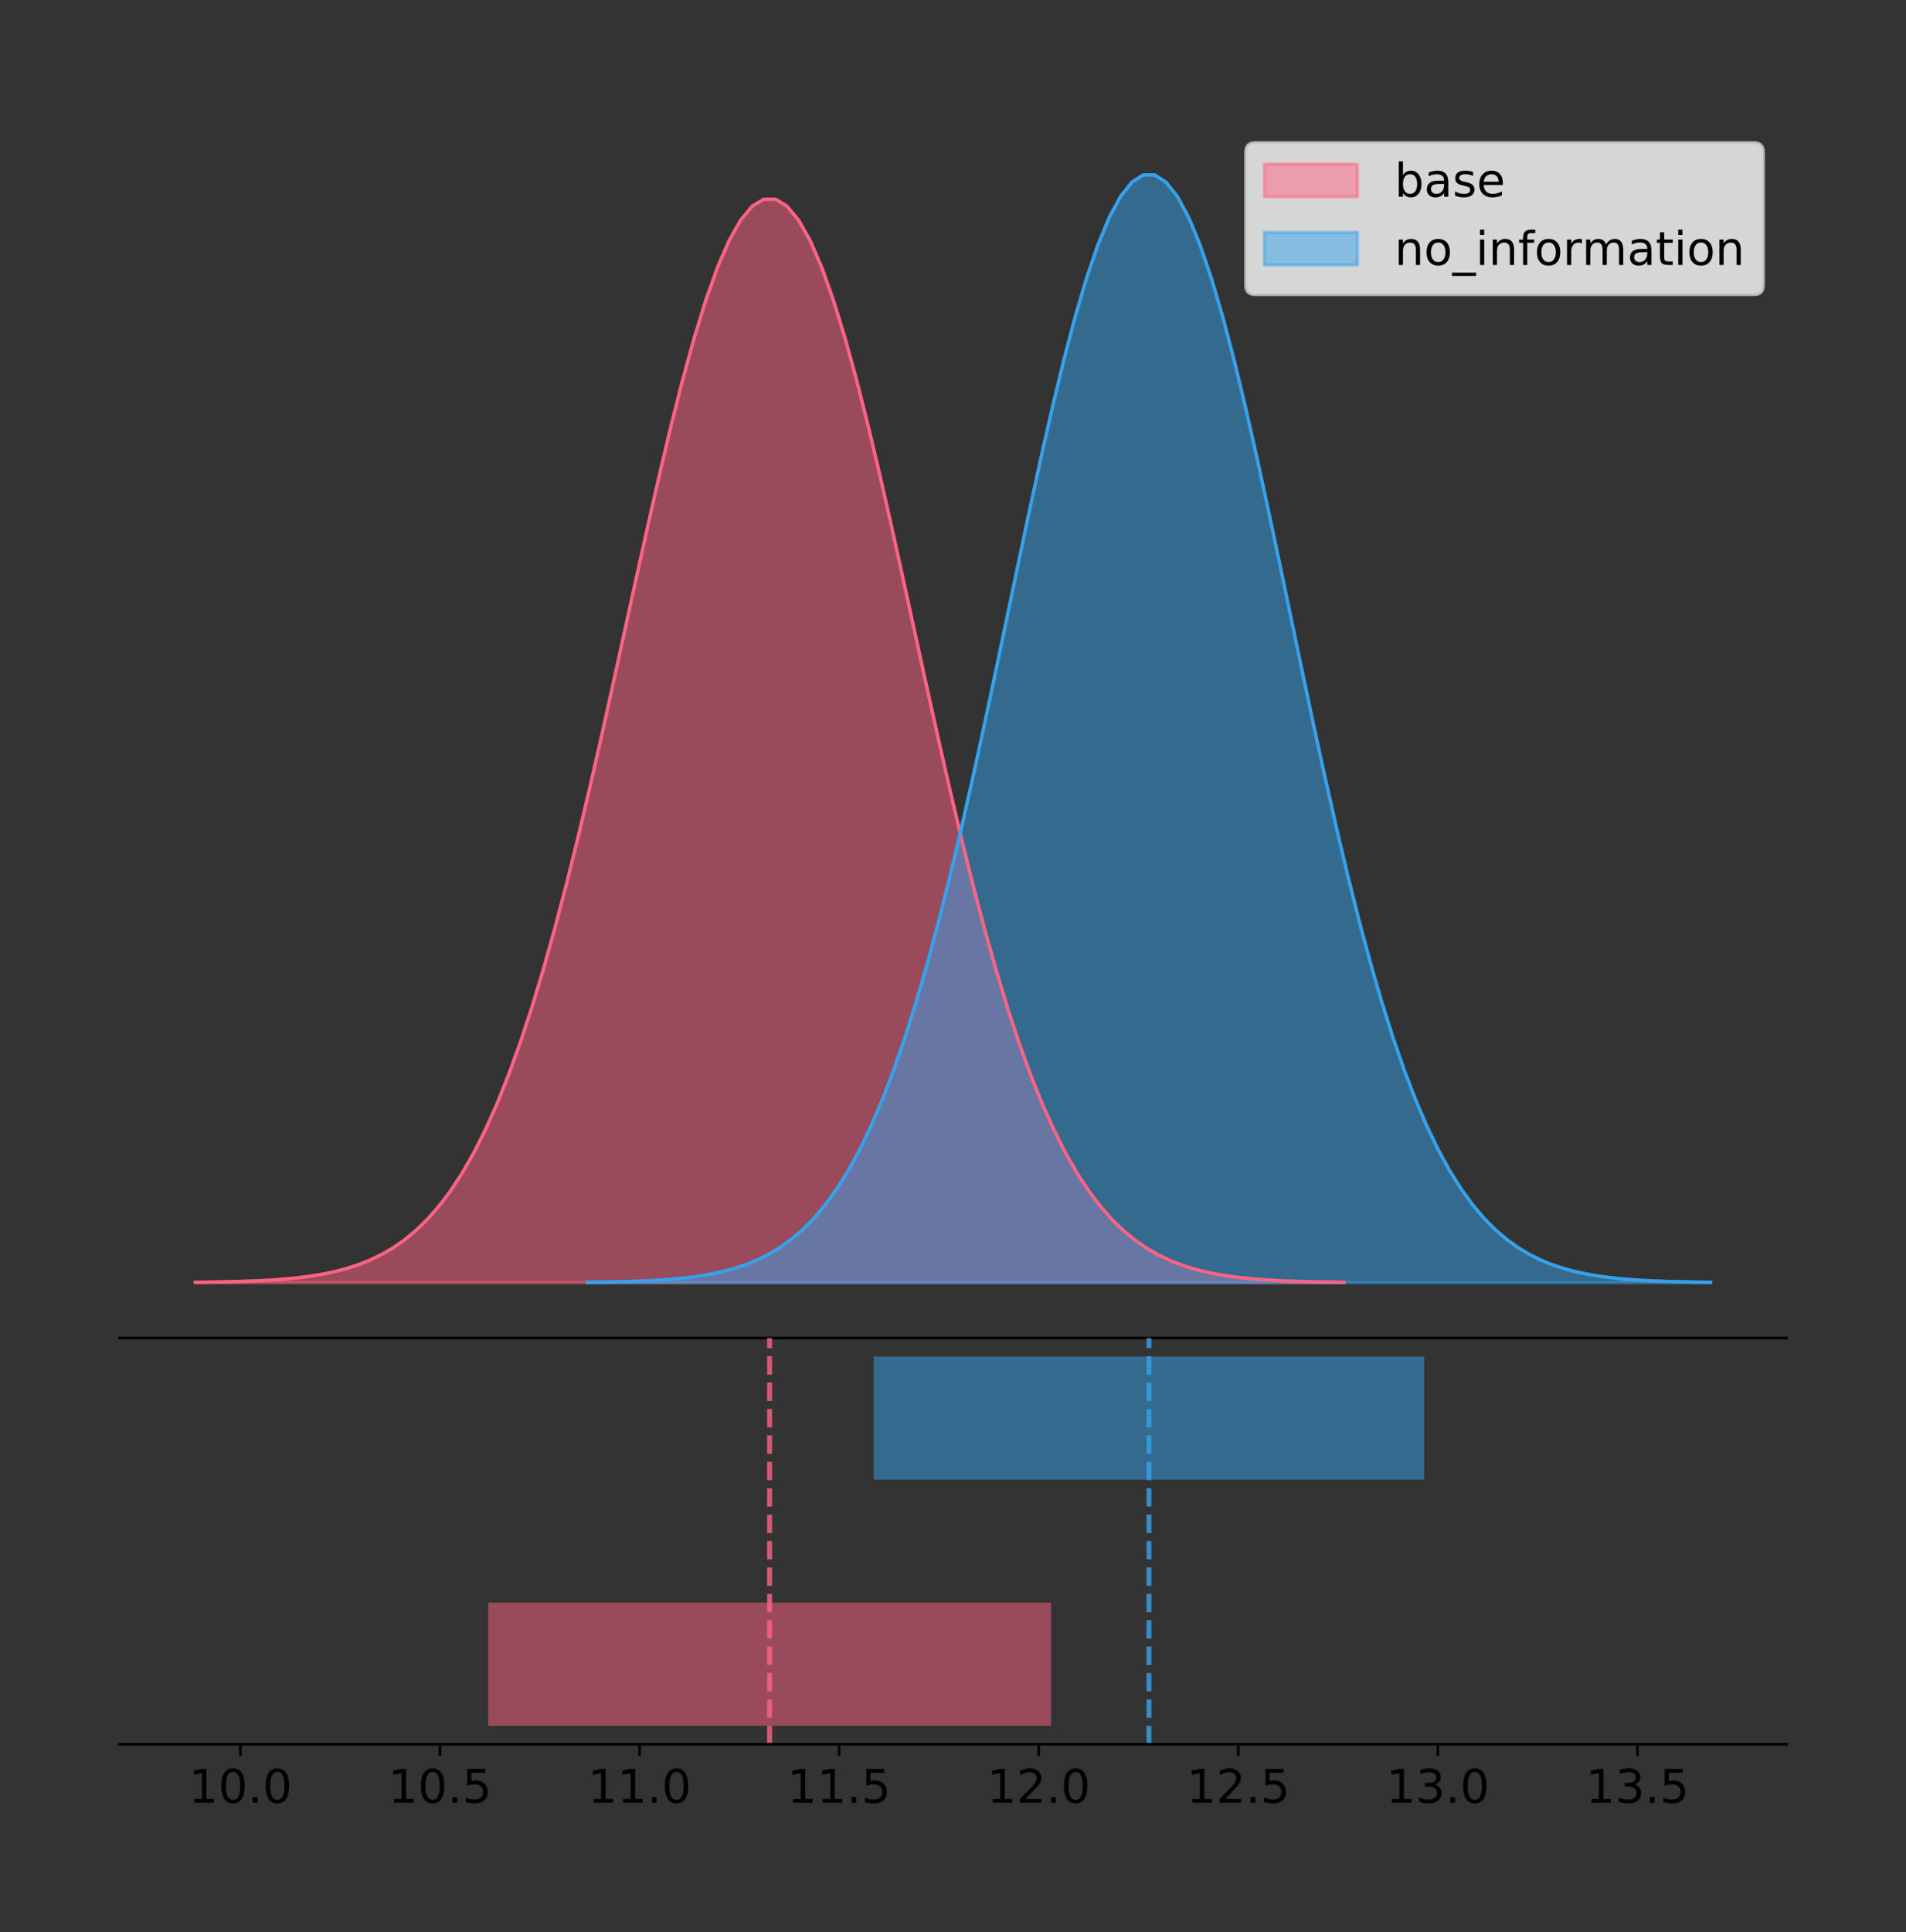 <?xml version="1.0" encoding="utf-8" standalone="no"?>
<!DOCTYPE svg PUBLIC "-//W3C//DTD SVG 1.1//EN"
  "http://www.w3.org/Graphics/SVG/1.1/DTD/svg11.dtd">
<!-- Created with matplotlib (https://matplotlib.org/) -->
<svg height="581.789pt" version="1.1" viewBox="0 0 574.2 581.789" width="574.2pt" xmlns="http://www.w3.org/2000/svg" xmlns:xlink="http://www.w3.org/1999/xlink">
 <rect x="0" y="0" width="574.2" height="581.789" fill="#333333" stroke="none"/>
 <defs>
  <style type="text/css">
*{stroke-linecap:butt;stroke-linejoin:round;}
  </style>
 </defs>
 <g id="figure_1">
  <g id="patch_1">
   <path d="M 0 581.789 
L 574.2 581.789 
L 574.2 0 
L 0 0 
z
" style="fill:none;"/>
  </g>
  <g id="axes_1">
   <g id="patch_2">
    <path d="M 36 402.93 
L 538.2 402.93 
L 538.2 36 
L 36 36 
z
" style="fill:none;"/>
   </g>
   <g id="PolyCollection_1">
    <defs>
     <path d="M 58.827 -195.538 
L 58.827 -195.648 
L 62.323 -195.689 
L 65.818 -195.744 
L 69.314 -195.819 
L 72.809 -195.917 
L 76.304 -196.046 
L 79.8 -196.215 
L 83.295 -196.435 
L 86.791 -196.718 
L 90.286 -197.08 
L 93.782 -197.54 
L 97.277 -198.121 
L 100.772 -198.849 
L 104.268 -199.754 
L 107.763 -200.871 
L 111.259 -202.24 
L 114.754 -203.906 
L 118.249 -205.919 
L 121.745 -208.331 
L 125.24 -211.201 
L 128.736 -214.591 
L 132.231 -218.563 
L 135.727 -223.182 
L 139.222 -228.512 
L 142.717 -234.614 
L 146.213 -241.543 
L 149.708 -249.349 
L 153.204 -258.069 
L 156.699 -267.73 
L 160.195 -278.34 
L 163.69 -289.892 
L 167.185 -302.355 
L 170.681 -315.678 
L 174.176 -329.783 
L 177.672 -344.568 
L 181.167 -359.904 
L 184.663 -375.639 
L 188.158 -391.595 
L 191.653 -407.576 
L 195.149 -423.367 
L 198.644 -438.74 
L 202.14 -453.461 
L 205.635 -467.293 
L 209.131 -480.003 
L 212.626 -491.37 
L 216.121 -501.188 
L 219.617 -509.277 
L 223.112 -515.483 
L 226.608 -519.689 
L 230.103 -521.813 
L 233.599 -521.813 
L 237.094 -519.689 
L 240.589 -515.483 
L 244.085 -509.277 
L 247.58 -501.188 
L 251.076 -491.37 
L 254.571 -480.003 
L 258.066 -467.293 
L 261.562 -453.461 
L 265.057 -438.74 
L 268.553 -423.367 
L 272.048 -407.576 
L 275.544 -391.595 
L 279.039 -375.639 
L 282.534 -359.904 
L 286.03 -344.568 
L 289.525 -329.783 
L 293.021 -315.678 
L 296.516 -302.355 
L 300.012 -289.892 
L 303.507 -278.34 
L 307.002 -267.73 
L 310.498 -258.069 
L 313.993 -249.349 
L 317.489 -241.543 
L 320.984 -234.614 
L 324.48 -228.512 
L 327.975 -223.182 
L 331.47 -218.563 
L 334.966 -214.591 
L 338.461 -211.201 
L 341.957 -208.331 
L 345.452 -205.919 
L 348.948 -203.906 
L 352.443 -202.24 
L 355.938 -200.871 
L 359.434 -199.754 
L 362.929 -198.849 
L 366.425 -198.121 
L 369.92 -197.54 
L 373.416 -197.08 
L 376.911 -196.718 
L 380.406 -196.435 
L 383.902 -196.215 
L 387.397 -196.046 
L 390.893 -195.917 
L 394.388 -195.819 
L 397.883 -195.744 
L 401.379 -195.689 
L 404.874 -195.648 
L 404.874 -195.538 
L 404.874 -195.538 
L 401.379 -195.538 
L 397.883 -195.538 
L 394.388 -195.538 
L 390.893 -195.538 
L 387.397 -195.538 
L 383.902 -195.538 
L 380.406 -195.538 
L 376.911 -195.538 
L 373.416 -195.538 
L 369.92 -195.538 
L 366.425 -195.538 
L 362.929 -195.538 
L 359.434 -195.538 
L 355.938 -195.538 
L 352.443 -195.538 
L 348.948 -195.538 
L 345.452 -195.538 
L 341.957 -195.538 
L 338.461 -195.538 
L 334.966 -195.538 
L 331.47 -195.538 
L 327.975 -195.538 
L 324.48 -195.538 
L 320.984 -195.538 
L 317.489 -195.538 
L 313.993 -195.538 
L 310.498 -195.538 
L 307.002 -195.538 
L 303.507 -195.538 
L 300.012 -195.538 
L 296.516 -195.538 
L 293.021 -195.538 
L 289.525 -195.538 
L 286.03 -195.538 
L 282.534 -195.538 
L 279.039 -195.538 
L 275.544 -195.538 
L 272.048 -195.538 
L 268.553 -195.538 
L 265.057 -195.538 
L 261.562 -195.538 
L 258.066 -195.538 
L 254.571 -195.538 
L 251.076 -195.538 
L 247.58 -195.538 
L 244.085 -195.538 
L 240.589 -195.538 
L 237.094 -195.538 
L 233.599 -195.538 
L 230.103 -195.538 
L 226.608 -195.538 
L 223.112 -195.538 
L 219.617 -195.538 
L 216.121 -195.538 
L 212.626 -195.538 
L 209.131 -195.538 
L 205.635 -195.538 
L 202.14 -195.538 
L 198.644 -195.538 
L 195.149 -195.538 
L 191.653 -195.538 
L 188.158 -195.538 
L 184.663 -195.538 
L 181.167 -195.538 
L 177.672 -195.538 
L 174.176 -195.538 
L 170.681 -195.538 
L 167.185 -195.538 
L 163.69 -195.538 
L 160.195 -195.538 
L 156.699 -195.538 
L 153.204 -195.538 
L 149.708 -195.538 
L 146.213 -195.538 
L 142.717 -195.538 
L 139.222 -195.538 
L 135.727 -195.538 
L 132.231 -195.538 
L 128.736 -195.538 
L 125.24 -195.538 
L 121.745 -195.538 
L 118.249 -195.538 
L 114.754 -195.538 
L 111.259 -195.538 
L 107.763 -195.538 
L 104.268 -195.538 
L 100.772 -195.538 
L 97.277 -195.538 
L 93.782 -195.538 
L 90.286 -195.538 
L 86.791 -195.538 
L 83.295 -195.538 
L 79.8 -195.538 
L 76.304 -195.538 
L 72.809 -195.538 
L 69.314 -195.538 
L 65.818 -195.538 
L 62.323 -195.538 
L 58.827 -195.538 
z
" id="m53f0d4d757" style="stroke:#ff6384;stroke-opacity:0.5;"/>
    </defs>
    <g clip-path="url(#p331c4f1d1e)">
     <use style="fill:#ff6384;fill-opacity:0.5;stroke:#ff6384;stroke-opacity:0.5;" x="0" xlink:href="#m53f0d4d757" y="581.789"/>
    </g>
   </g>
   <g id="PolyCollection_2">
    <defs>
     <path d="M 176.896 -195.538 
L 176.896 -195.65 
L 180.315 -195.692 
L 183.734 -195.749 
L 187.153 -195.825 
L 190.572 -195.925 
L 193.991 -196.058 
L 197.41 -196.23 
L 200.829 -196.455 
L 204.248 -196.744 
L 207.667 -197.115 
L 211.086 -197.585 
L 214.505 -198.179 
L 217.924 -198.923 
L 221.343 -199.848 
L 224.762 -200.99 
L 228.181 -202.39 
L 231.6 -204.093 
L 235.019 -206.151 
L 238.438 -208.617 
L 241.856 -211.552 
L 245.275 -215.017 
L 248.694 -219.078 
L 252.113 -223.801 
L 255.532 -229.25 
L 258.951 -235.488 
L 262.37 -242.572 
L 265.789 -250.552 
L 269.208 -259.468 
L 272.627 -269.344 
L 276.046 -280.192 
L 279.465 -292.002 
L 282.884 -304.744 
L 286.303 -318.365 
L 289.722 -332.786 
L 293.141 -347.901 
L 296.56 -363.58 
L 299.979 -379.667 
L 303.398 -395.98 
L 306.817 -412.318 
L 310.236 -428.462 
L 313.654 -444.18 
L 317.073 -459.23 
L 320.492 -473.372 
L 323.911 -486.366 
L 327.33 -497.987 
L 330.749 -508.025 
L 334.168 -516.294 
L 337.587 -522.64 
L 341.006 -526.94 
L 344.425 -529.111 
L 347.844 -529.111 
L 351.263 -526.94 
L 354.682 -522.64 
L 358.101 -516.294 
L 361.52 -508.025 
L 364.939 -497.987 
L 368.358 -486.366 
L 371.777 -473.372 
L 375.196 -459.23 
L 378.615 -444.18 
L 382.034 -428.462 
L 385.453 -412.318 
L 388.871 -395.98 
L 392.29 -379.667 
L 395.709 -363.58 
L 399.128 -347.901 
L 402.547 -332.786 
L 405.966 -318.365 
L 409.385 -304.744 
L 412.804 -292.002 
L 416.223 -280.192 
L 419.642 -269.344 
L 423.061 -259.468 
L 426.48 -250.552 
L 429.899 -242.572 
L 433.318 -235.488 
L 436.737 -229.25 
L 440.156 -223.801 
L 443.575 -219.078 
L 446.994 -215.017 
L 450.413 -211.552 
L 453.832 -208.617 
L 457.251 -206.151 
L 460.669 -204.093 
L 464.088 -202.39 
L 467.507 -200.99 
L 470.926 -199.848 
L 474.345 -198.923 
L 477.764 -198.179 
L 481.183 -197.585 
L 484.602 -197.115 
L 488.021 -196.744 
L 491.44 -196.455 
L 494.859 -196.23 
L 498.278 -196.058 
L 501.697 -195.925 
L 505.116 -195.825 
L 508.535 -195.749 
L 511.954 -195.692 
L 515.373 -195.65 
L 515.373 -195.538 
L 515.373 -195.538 
L 511.954 -195.538 
L 508.535 -195.538 
L 505.116 -195.538 
L 501.697 -195.538 
L 498.278 -195.538 
L 494.859 -195.538 
L 491.44 -195.538 
L 488.021 -195.538 
L 484.602 -195.538 
L 481.183 -195.538 
L 477.764 -195.538 
L 474.345 -195.538 
L 470.926 -195.538 
L 467.507 -195.538 
L 464.088 -195.538 
L 460.669 -195.538 
L 457.251 -195.538 
L 453.832 -195.538 
L 450.413 -195.538 
L 446.994 -195.538 
L 443.575 -195.538 
L 440.156 -195.538 
L 436.737 -195.538 
L 433.318 -195.538 
L 429.899 -195.538 
L 426.48 -195.538 
L 423.061 -195.538 
L 419.642 -195.538 
L 416.223 -195.538 
L 412.804 -195.538 
L 409.385 -195.538 
L 405.966 -195.538 
L 402.547 -195.538 
L 399.128 -195.538 
L 395.709 -195.538 
L 392.29 -195.538 
L 388.871 -195.538 
L 385.453 -195.538 
L 382.034 -195.538 
L 378.615 -195.538 
L 375.196 -195.538 
L 371.777 -195.538 
L 368.358 -195.538 
L 364.939 -195.538 
L 361.52 -195.538 
L 358.101 -195.538 
L 354.682 -195.538 
L 351.263 -195.538 
L 347.844 -195.538 
L 344.425 -195.538 
L 341.006 -195.538 
L 337.587 -195.538 
L 334.168 -195.538 
L 330.749 -195.538 
L 327.33 -195.538 
L 323.911 -195.538 
L 320.492 -195.538 
L 317.073 -195.538 
L 313.654 -195.538 
L 310.236 -195.538 
L 306.817 -195.538 
L 303.398 -195.538 
L 299.979 -195.538 
L 296.56 -195.538 
L 293.141 -195.538 
L 289.722 -195.538 
L 286.303 -195.538 
L 282.884 -195.538 
L 279.465 -195.538 
L 276.046 -195.538 
L 272.627 -195.538 
L 269.208 -195.538 
L 265.789 -195.538 
L 262.37 -195.538 
L 258.951 -195.538 
L 255.532 -195.538 
L 252.113 -195.538 
L 248.694 -195.538 
L 245.275 -195.538 
L 241.856 -195.538 
L 238.438 -195.538 
L 235.019 -195.538 
L 231.6 -195.538 
L 228.181 -195.538 
L 224.762 -195.538 
L 221.343 -195.538 
L 217.924 -195.538 
L 214.505 -195.538 
L 211.086 -195.538 
L 207.667 -195.538 
L 204.248 -195.538 
L 200.829 -195.538 
L 197.41 -195.538 
L 193.991 -195.538 
L 190.572 -195.538 
L 187.153 -195.538 
L 183.734 -195.538 
L 180.315 -195.538 
L 176.896 -195.538 
z
" id="m09e10a1c1e" style="stroke:#36a2eb;stroke-opacity:0.5;"/>
    </defs>
    <g clip-path="url(#p331c4f1d1e)">
     <use style="fill:#36a2eb;fill-opacity:0.5;stroke:#36a2eb;stroke-opacity:0.5;" x="0" xlink:href="#m09e10a1c1e" y="581.789"/>
    </g>
   </g>
   <g id="line2d_1">
    <path clip-path="url(#p331c4f1d1e)" d="M 58.827 386.142 
L 62.323 386.101 
L 65.818 386.045 
L 69.314 385.971 
L 72.809 385.873 
L 76.304 385.743 
L 79.8 385.574 
L 83.295 385.354 
L 86.791 385.071 
L 90.286 384.709 
L 93.782 384.249 
L 97.277 383.668 
L 100.772 382.941 
L 104.268 382.036 
L 107.763 380.919 
L 111.259 379.549 
L 114.754 377.883 
L 118.249 375.871 
L 121.745 373.459 
L 125.24 370.588 
L 128.736 367.199 
L 132.231 363.226 
L 135.727 358.607 
L 139.222 353.277 
L 142.717 347.175 
L 146.213 340.246 
L 149.708 332.441 
L 153.204 323.72 
L 156.699 314.06 
L 160.195 303.449 
L 163.69 291.898 
L 167.185 279.434 
L 170.681 266.111 
L 174.176 252.006 
L 177.672 237.221 
L 181.167 221.885 
L 184.663 206.151 
L 188.158 190.195 
L 191.653 174.214 
L 195.149 158.423 
L 198.644 143.049 
L 202.14 128.328 
L 205.635 114.496 
L 209.131 101.786 
L 212.626 90.42 
L 216.121 80.601 
L 219.617 72.513 
L 223.112 66.306 
L 226.608 62.1 
L 230.103 59.976 
L 233.599 59.976 
L 237.094 62.1 
L 240.589 66.306 
L 244.085 72.513 
L 247.58 80.601 
L 251.076 90.42 
L 254.571 101.786 
L 258.066 114.496 
L 261.562 128.328 
L 265.057 143.049 
L 268.553 158.423 
L 272.048 174.214 
L 275.544 190.195 
L 279.039 206.151 
L 282.534 221.885 
L 286.03 237.221 
L 289.525 252.006 
L 293.021 266.111 
L 296.516 279.434 
L 300.012 291.898 
L 303.507 303.449 
L 307.002 314.06 
L 310.498 323.72 
L 313.993 332.441 
L 317.489 340.246 
L 320.984 347.175 
L 324.48 353.277 
L 327.975 358.607 
L 331.47 363.226 
L 334.966 367.199 
L 338.461 370.588 
L 341.957 373.459 
L 345.452 375.871 
L 348.948 377.883 
L 352.443 379.549 
L 355.938 380.919 
L 359.434 382.036 
L 362.929 382.941 
L 366.425 383.668 
L 369.92 384.249 
L 373.416 384.709 
L 376.911 385.071 
L 380.406 385.354 
L 383.902 385.574 
L 387.397 385.743 
L 390.893 385.873 
L 394.388 385.971 
L 397.883 386.045 
L 401.379 386.101 
L 404.874 386.142 
" style="fill:none;stroke:#ff6384;stroke-linecap:square;"/>
   </g>
   <g id="line2d_2">
    <path clip-path="url(#p331c4f1d1e)" d="M 176.896 386.139 
L 180.315 386.097 
L 183.734 386.04 
L 187.153 385.965 
L 190.572 385.864 
L 193.991 385.732 
L 197.41 385.559 
L 200.829 385.334 
L 204.248 385.045 
L 207.667 384.675 
L 211.086 384.204 
L 214.505 383.61 
L 217.924 382.867 
L 221.343 381.941 
L 224.762 380.799 
L 228.181 379.399 
L 231.6 377.696 
L 235.019 375.639 
L 238.438 373.172 
L 241.856 370.238 
L 245.275 366.772 
L 248.694 362.711 
L 252.113 357.989 
L 255.532 352.539 
L 258.951 346.301 
L 262.37 339.217 
L 265.789 331.237 
L 269.208 322.322 
L 272.627 312.445 
L 276.046 301.597 
L 279.465 289.787 
L 282.884 277.045 
L 286.303 263.424 
L 289.722 249.004 
L 293.141 233.888 
L 296.56 218.209 
L 299.979 202.123 
L 303.398 185.809 
L 306.817 169.471 
L 310.236 153.327 
L 313.654 137.61 
L 317.073 122.559 
L 320.492 108.418 
L 323.911 95.423 
L 327.33 83.803 
L 330.749 73.765 
L 334.168 65.495 
L 337.587 59.15 
L 341.006 54.85 
L 344.425 52.679 
L 347.844 52.679 
L 351.263 54.85 
L 354.682 59.15 
L 358.101 65.495 
L 361.52 73.765 
L 364.939 83.803 
L 368.358 95.423 
L 371.777 108.418 
L 375.196 122.559 
L 378.615 137.61 
L 382.034 153.327 
L 385.453 169.471 
L 388.871 185.809 
L 392.29 202.123 
L 395.709 218.209 
L 399.128 233.888 
L 402.547 249.004 
L 405.966 263.424 
L 409.385 277.045 
L 412.804 289.787 
L 416.223 301.597 
L 419.642 312.445 
L 423.061 322.322 
L 426.48 331.237 
L 429.899 339.217 
L 433.318 346.301 
L 436.737 352.539 
L 440.156 357.989 
L 443.575 362.711 
L 446.994 366.772 
L 450.413 370.238 
L 453.832 373.172 
L 457.251 375.639 
L 460.669 377.696 
L 464.088 379.399 
L 467.507 380.799 
L 470.926 381.941 
L 474.345 382.867 
L 477.764 383.61 
L 481.183 384.204 
L 484.602 384.675 
L 488.021 385.045 
L 491.44 385.334 
L 494.859 385.559 
L 498.278 385.732 
L 501.697 385.864 
L 505.116 385.965 
L 508.535 386.04 
L 511.954 386.097 
L 515.373 386.139 
" style="fill:none;stroke:#36a2eb;stroke-linecap:square;"/>
   </g>
   <g id="patch_3">
    <path d="M 36 402.93 
L 538.2 402.93 
" style="fill:none;stroke:#000000;stroke-linecap:square;stroke-linejoin:miter;stroke-width:0.8;"/>
   </g>
   <g id="legend_1">
    <g id="patch_4">
     <path d="M 378.119 88.688 
L 528.4 88.688 
Q 531.2 88.688 531.2 85.888 
L 531.2 45.8 
Q 531.2 43 528.4 43 
L 378.119 43 
Q 375.319 43 375.319 45.8 
L 375.319 85.888 
Q 375.319 88.688 378.119 88.688 
z
" style="fill:#ffffff;opacity:0.8;stroke:#cccccc;stroke-linejoin:miter;"/>
    </g>
    <g id="patch_5">
     <path d="M 380.919 59.238 
L 408.919 59.238 
L 408.919 49.438 
L 380.919 49.438 
z
" style="fill:#ff6384;opacity:0.5;stroke:#ff6384;stroke-linejoin:miter;"/>
    </g>
    <g id="text_1">
     <!-- base -->
     <defs>
      <path d="M 48.688 27.297 
Q 48.688 37.203 44.609 42.844 
Q 40.531 48.484 33.406 48.484 
Q 26.266 48.484 22.188 42.844 
Q 18.109 37.203 18.109 27.297 
Q 18.109 17.391 22.188 11.75 
Q 26.266 6.109 33.406 6.109 
Q 40.531 6.109 44.609 11.75 
Q 48.688 17.391 48.688 27.297 
z
M 18.109 46.391 
Q 20.953 51.266 25.266 53.625 
Q 29.594 56 35.594 56 
Q 45.562 56 51.781 48.094 
Q 58.016 40.188 58.016 27.297 
Q 58.016 14.406 51.781 6.484 
Q 45.562 -1.422 35.594 -1.422 
Q 29.594 -1.422 25.266 0.953 
Q 20.953 3.328 18.109 8.203 
L 18.109 0 
L 9.078 0 
L 9.078 75.984 
L 18.109 75.984 
z
" id="DejaVuSans-98"/>
      <path d="M 34.281 27.484 
Q 23.391 27.484 19.188 25 
Q 14.984 22.516 14.984 16.5 
Q 14.984 11.719 18.141 8.906 
Q 21.297 6.109 26.703 6.109 
Q 34.188 6.109 38.703 11.406 
Q 43.219 16.703 43.219 25.484 
L 43.219 27.484 
z
M 52.203 31.203 
L 52.203 0 
L 43.219 0 
L 43.219 8.297 
Q 40.141 3.328 35.547 0.953 
Q 30.953 -1.422 24.312 -1.422 
Q 15.922 -1.422 10.953 3.297 
Q 6 8.016 6 15.922 
Q 6 25.141 12.172 29.828 
Q 18.359 34.516 30.609 34.516 
L 43.219 34.516 
L 43.219 35.406 
Q 43.219 41.609 39.141 45 
Q 35.062 48.391 27.688 48.391 
Q 23 48.391 18.547 47.266 
Q 14.109 46.141 10.016 43.891 
L 10.016 52.203 
Q 14.938 54.109 19.578 55.047 
Q 24.219 56 28.609 56 
Q 40.484 56 46.344 49.844 
Q 52.203 43.703 52.203 31.203 
z
" id="DejaVuSans-97"/>
      <path d="M 44.281 53.078 
L 44.281 44.578 
Q 40.484 46.531 36.375 47.5 
Q 32.281 48.484 27.875 48.484 
Q 21.188 48.484 17.844 46.438 
Q 14.5 44.391 14.5 40.281 
Q 14.5 37.156 16.891 35.375 
Q 19.281 33.594 26.516 31.984 
L 29.594 31.297 
Q 39.156 29.25 43.188 25.516 
Q 47.219 21.781 47.219 15.094 
Q 47.219 7.469 41.188 3.016 
Q 35.156 -1.422 24.609 -1.422 
Q 20.219 -1.422 15.453 -0.562 
Q 10.688 0.297 5.422 2 
L 5.422 11.281 
Q 10.406 8.688 15.234 7.391 
Q 20.062 6.109 24.812 6.109 
Q 31.156 6.109 34.562 8.281 
Q 37.984 10.453 37.984 14.406 
Q 37.984 18.062 35.516 20.016 
Q 33.062 21.969 24.703 23.781 
L 21.578 24.516 
Q 13.234 26.266 9.516 29.906 
Q 5.812 33.547 5.812 39.891 
Q 5.812 47.609 11.281 51.797 
Q 16.75 56 26.812 56 
Q 31.781 56 36.172 55.266 
Q 40.578 54.547 44.281 53.078 
z
" id="DejaVuSans-115"/>
      <path d="M 56.203 29.594 
L 56.203 25.203 
L 14.891 25.203 
Q 15.484 15.922 20.484 11.062 
Q 25.484 6.203 34.422 6.203 
Q 39.594 6.203 44.453 7.469 
Q 49.312 8.734 54.109 11.281 
L 54.109 2.781 
Q 49.266 0.734 44.188 -0.344 
Q 39.109 -1.422 33.891 -1.422 
Q 20.797 -1.422 13.156 6.188 
Q 5.516 13.812 5.516 26.812 
Q 5.516 40.234 12.766 48.109 
Q 20.016 56 32.328 56 
Q 43.359 56 49.781 48.891 
Q 56.203 41.797 56.203 29.594 
z
M 47.219 32.234 
Q 47.125 39.594 43.094 43.984 
Q 39.062 48.391 32.422 48.391 
Q 24.906 48.391 20.391 44.141 
Q 15.875 39.891 15.188 32.172 
z
" id="DejaVuSans-101"/>
     </defs>
     <g transform="translate(420.119 59.238)scale(0.14 -0.14)">
      <use xlink:href="#DejaVuSans-98"/>
      <use x="63.477" xlink:href="#DejaVuSans-97"/>
      <use x="124.756" xlink:href="#DejaVuSans-115"/>
      <use x="176.855" xlink:href="#DejaVuSans-101"/>
     </g>
    </g>
    <g id="patch_6">
     <path d="M 380.919 79.787 
L 408.919 79.787 
L 408.919 69.987 
L 380.919 69.987 
z
" style="fill:#36a2eb;opacity:0.5;stroke:#36a2eb;stroke-linejoin:miter;"/>
    </g>
    <g id="text_2">
     <!-- no_information -->
     <defs>
      <path d="M 54.891 33.016 
L 54.891 0 
L 45.906 0 
L 45.906 32.719 
Q 45.906 40.484 42.875 44.328 
Q 39.844 48.188 33.797 48.188 
Q 26.516 48.188 22.312 43.547 
Q 18.109 38.922 18.109 30.906 
L 18.109 0 
L 9.078 0 
L 9.078 54.688 
L 18.109 54.688 
L 18.109 46.188 
Q 21.344 51.125 25.703 53.562 
Q 30.078 56 35.797 56 
Q 45.219 56 50.047 50.172 
Q 54.891 44.344 54.891 33.016 
z
" id="DejaVuSans-110"/>
      <path d="M 30.609 48.391 
Q 23.391 48.391 19.188 42.75 
Q 14.984 37.109 14.984 27.297 
Q 14.984 17.484 19.156 11.844 
Q 23.344 6.203 30.609 6.203 
Q 37.797 6.203 41.984 11.859 
Q 46.188 17.531 46.188 27.297 
Q 46.188 37.016 41.984 42.703 
Q 37.797 48.391 30.609 48.391 
z
M 30.609 56 
Q 42.328 56 49.016 48.375 
Q 55.719 40.766 55.719 27.297 
Q 55.719 13.875 49.016 6.219 
Q 42.328 -1.422 30.609 -1.422 
Q 18.844 -1.422 12.172 6.219 
Q 5.516 13.875 5.516 27.297 
Q 5.516 40.766 12.172 48.375 
Q 18.844 56 30.609 56 
z
" id="DejaVuSans-111"/>
      <path d="M 50.984 -16.609 
L 50.984 -23.578 
L -0.984 -23.578 
L -0.984 -16.609 
z
" id="DejaVuSans-95"/>
      <path d="M 9.422 54.688 
L 18.406 54.688 
L 18.406 0 
L 9.422 0 
z
M 9.422 75.984 
L 18.406 75.984 
L 18.406 64.594 
L 9.422 64.594 
z
" id="DejaVuSans-105"/>
      <path d="M 37.109 75.984 
L 37.109 68.5 
L 28.516 68.5 
Q 23.688 68.5 21.797 66.547 
Q 19.922 64.594 19.922 59.516 
L 19.922 54.688 
L 34.719 54.688 
L 34.719 47.703 
L 19.922 47.703 
L 19.922 0 
L 10.891 0 
L 10.891 47.703 
L 2.297 47.703 
L 2.297 54.688 
L 10.891 54.688 
L 10.891 58.5 
Q 10.891 67.625 15.141 71.797 
Q 19.391 75.984 28.609 75.984 
z
" id="DejaVuSans-102"/>
      <path d="M 41.109 46.297 
Q 39.594 47.172 37.812 47.578 
Q 36.031 48 33.891 48 
Q 26.266 48 22.188 43.047 
Q 18.109 38.094 18.109 28.812 
L 18.109 0 
L 9.078 0 
L 9.078 54.688 
L 18.109 54.688 
L 18.109 46.188 
Q 20.953 51.172 25.484 53.578 
Q 30.031 56 36.531 56 
Q 37.453 56 38.578 55.875 
Q 39.703 55.766 41.062 55.516 
z
" id="DejaVuSans-114"/>
      <path d="M 52 44.188 
Q 55.375 50.25 60.062 53.125 
Q 64.75 56 71.094 56 
Q 79.641 56 84.281 50.016 
Q 88.922 44.047 88.922 33.016 
L 88.922 0 
L 79.891 0 
L 79.891 32.719 
Q 79.891 40.578 77.094 44.375 
Q 74.312 48.188 68.609 48.188 
Q 61.625 48.188 57.562 43.547 
Q 53.516 38.922 53.516 30.906 
L 53.516 0 
L 44.484 0 
L 44.484 32.719 
Q 44.484 40.625 41.703 44.406 
Q 38.922 48.188 33.109 48.188 
Q 26.219 48.188 22.156 43.531 
Q 18.109 38.875 18.109 30.906 
L 18.109 0 
L 9.078 0 
L 9.078 54.688 
L 18.109 54.688 
L 18.109 46.188 
Q 21.188 51.219 25.484 53.609 
Q 29.781 56 35.688 56 
Q 41.656 56 45.828 52.969 
Q 50 49.953 52 44.188 
z
" id="DejaVuSans-109"/>
      <path d="M 18.312 70.219 
L 18.312 54.688 
L 36.812 54.688 
L 36.812 47.703 
L 18.312 47.703 
L 18.312 18.016 
Q 18.312 11.328 20.141 9.422 
Q 21.969 7.516 27.594 7.516 
L 36.812 7.516 
L 36.812 0 
L 27.594 0 
Q 17.188 0 13.234 3.875 
Q 9.281 7.766 9.281 18.016 
L 9.281 47.703 
L 2.688 47.703 
L 2.688 54.688 
L 9.281 54.688 
L 9.281 70.219 
z
" id="DejaVuSans-116"/>
     </defs>
     <g transform="translate(420.119 79.787)scale(0.14 -0.14)">
      <use xlink:href="#DejaVuSans-110"/>
      <use x="63.379" xlink:href="#DejaVuSans-111"/>
      <use x="124.561" xlink:href="#DejaVuSans-95"/>
      <use x="174.561" xlink:href="#DejaVuSans-105"/>
      <use x="202.344" xlink:href="#DejaVuSans-110"/>
      <use x="265.723" xlink:href="#DejaVuSans-102"/>
      <use x="300.928" xlink:href="#DejaVuSans-111"/>
      <use x="362.109" xlink:href="#DejaVuSans-114"/>
      <use x="403.207" xlink:href="#DejaVuSans-109"/>
      <use x="500.619" xlink:href="#DejaVuSans-97"/>
      <use x="561.898" xlink:href="#DejaVuSans-116"/>
      <use x="601.107" xlink:href="#DejaVuSans-105"/>
      <use x="628.891" xlink:href="#DejaVuSans-111"/>
      <use x="690.072" xlink:href="#DejaVuSans-110"/>
     </g>
    </g>
   </g>
  </g>
  <g id="axes_2">
   <g id="patch_7">
    <path d="M 36 525.24 
L 538.2 525.24 
L 538.2 402.93 
L 36 402.93 
z
" style="fill:none;"/>
   </g>
   <g id="patch_8">
    <path clip-path="url(#p12dd73cd8c)" d="M 147.069 519.68 
L 316.632 519.68 
L 316.632 482.617 
L 147.069 482.617 
z
" style="fill:#ff6384;opacity:0.5;"/>
   </g>
   <g id="patch_9">
    <path clip-path="url(#p12dd73cd8c)" d="M 263.208 445.553 
L 429.061 445.553 
L 429.061 408.49 
L 263.208 408.49 
z
" style="fill:#36a2eb;opacity:0.5;"/>
   </g>
   <g id="matplotlib.axis_1">
    <g id="xtick_1">
     <g id="line2d_3">
      <defs>
       <path d="M 0 0 
L 0 3.5 
" id="m2b15fa1b02" style="stroke:#000000;stroke-width:0.8;"/>
      </defs>
      <g>
       <use style="stroke:#000000;stroke-width:0.8;" x="72.426" xlink:href="#m2b15fa1b02" y="525.24"/>
      </g>
     </g>
     <g id="text_3">
      <!-- 10.0 -->
      <defs>
       <path d="M 12.406 8.297 
L 28.516 8.297 
L 28.516 63.922 
L 10.984 60.406 
L 10.984 69.391 
L 28.422 72.906 
L 38.281 72.906 
L 38.281 8.297 
L 54.391 8.297 
L 54.391 0 
L 12.406 0 
z
" id="DejaVuSans-49"/>
       <path d="M 31.781 66.406 
Q 24.172 66.406 20.328 58.906 
Q 16.5 51.422 16.5 36.375 
Q 16.5 21.391 20.328 13.891 
Q 24.172 6.391 31.781 6.391 
Q 39.453 6.391 43.281 13.891 
Q 47.125 21.391 47.125 36.375 
Q 47.125 51.422 43.281 58.906 
Q 39.453 66.406 31.781 66.406 
z
M 31.781 74.219 
Q 44.047 74.219 50.516 64.516 
Q 56.984 54.828 56.984 36.375 
Q 56.984 17.969 50.516 8.266 
Q 44.047 -1.422 31.781 -1.422 
Q 19.531 -1.422 13.062 8.266 
Q 6.594 17.969 6.594 36.375 
Q 6.594 54.828 13.062 64.516 
Q 19.531 74.219 31.781 74.219 
z
" id="DejaVuSans-48"/>
       <path d="M 10.688 12.406 
L 21 12.406 
L 21 0 
L 10.688 0 
z
" id="DejaVuSans-46"/>
      </defs>
      <g transform="translate(56.84 542.878)scale(0.14 -0.14)">
       <use xlink:href="#DejaVuSans-49"/>
       <use x="63.623" xlink:href="#DejaVuSans-48"/>
       <use x="127.246" xlink:href="#DejaVuSans-46"/>
       <use x="159.033" xlink:href="#DejaVuSans-48"/>
      </g>
     </g>
    </g>
    <g id="xtick_2">
     <g id="line2d_4">
      <g>
       <use style="stroke:#000000;stroke-width:0.8;" x="132.55" xlink:href="#m2b15fa1b02" y="525.24"/>
      </g>
     </g>
     <g id="text_4">
      <!-- 10.5 -->
      <defs>
       <path d="M 10.797 72.906 
L 49.516 72.906 
L 49.516 64.594 
L 19.828 64.594 
L 19.828 46.734 
Q 21.969 47.469 24.109 47.828 
Q 26.266 48.188 28.422 48.188 
Q 40.625 48.188 47.75 41.5 
Q 54.891 34.812 54.891 23.391 
Q 54.891 11.625 47.562 5.094 
Q 40.234 -1.422 26.906 -1.422 
Q 22.312 -1.422 17.547 -0.641 
Q 12.797 0.141 7.719 1.703 
L 7.719 11.625 
Q 12.109 9.234 16.797 8.062 
Q 21.484 6.891 26.703 6.891 
Q 35.156 6.891 40.078 11.328 
Q 45.016 15.766 45.016 23.391 
Q 45.016 31 40.078 35.438 
Q 35.156 39.891 26.703 39.891 
Q 22.75 39.891 18.812 39.016 
Q 14.891 38.141 10.797 36.281 
z
" id="DejaVuSans-53"/>
      </defs>
      <g transform="translate(116.964 542.878)scale(0.14 -0.14)">
       <use xlink:href="#DejaVuSans-49"/>
       <use x="63.623" xlink:href="#DejaVuSans-48"/>
       <use x="127.246" xlink:href="#DejaVuSans-46"/>
       <use x="159.033" xlink:href="#DejaVuSans-53"/>
      </g>
     </g>
    </g>
    <g id="xtick_3">
     <g id="line2d_5">
      <g>
       <use style="stroke:#000000;stroke-width:0.8;" x="192.674" xlink:href="#m2b15fa1b02" y="525.24"/>
      </g>
     </g>
     <g id="text_5">
      <!-- 11.0 -->
      <g transform="translate(177.088 542.878)scale(0.14 -0.14)">
       <use xlink:href="#DejaVuSans-49"/>
       <use x="63.623" xlink:href="#DejaVuSans-49"/>
       <use x="127.246" xlink:href="#DejaVuSans-46"/>
       <use x="159.033" xlink:href="#DejaVuSans-48"/>
      </g>
     </g>
    </g>
    <g id="xtick_4">
     <g id="line2d_6">
      <g>
       <use style="stroke:#000000;stroke-width:0.8;" x="252.798" xlink:href="#m2b15fa1b02" y="525.24"/>
      </g>
     </g>
     <g id="text_6">
      <!-- 11.5 -->
      <g transform="translate(237.212 542.878)scale(0.14 -0.14)">
       <use xlink:href="#DejaVuSans-49"/>
       <use x="63.623" xlink:href="#DejaVuSans-49"/>
       <use x="127.246" xlink:href="#DejaVuSans-46"/>
       <use x="159.033" xlink:href="#DejaVuSans-53"/>
      </g>
     </g>
    </g>
    <g id="xtick_5">
     <g id="line2d_7">
      <g>
       <use style="stroke:#000000;stroke-width:0.8;" x="312.922" xlink:href="#m2b15fa1b02" y="525.24"/>
      </g>
     </g>
     <g id="text_7">
      <!-- 12.0 -->
      <defs>
       <path d="M 19.188 8.297 
L 53.609 8.297 
L 53.609 0 
L 7.328 0 
L 7.328 8.297 
Q 12.938 14.109 22.625 23.891 
Q 32.328 33.688 34.812 36.531 
Q 39.547 41.844 41.422 45.531 
Q 43.312 49.219 43.312 52.781 
Q 43.312 58.594 39.234 62.25 
Q 35.156 65.922 28.609 65.922 
Q 23.969 65.922 18.812 64.312 
Q 13.672 62.703 7.812 59.422 
L 7.812 69.391 
Q 13.766 71.781 18.938 73 
Q 24.125 74.219 28.422 74.219 
Q 39.75 74.219 46.484 68.547 
Q 53.219 62.891 53.219 53.422 
Q 53.219 48.922 51.531 44.891 
Q 49.859 40.875 45.406 35.406 
Q 44.188 33.984 37.641 27.219 
Q 31.109 20.453 19.188 8.297 
z
" id="DejaVuSans-50"/>
      </defs>
      <g transform="translate(297.336 542.878)scale(0.14 -0.14)">
       <use xlink:href="#DejaVuSans-49"/>
       <use x="63.623" xlink:href="#DejaVuSans-50"/>
       <use x="127.246" xlink:href="#DejaVuSans-46"/>
       <use x="159.033" xlink:href="#DejaVuSans-48"/>
      </g>
     </g>
    </g>
    <g id="xtick_6">
     <g id="line2d_8">
      <g>
       <use style="stroke:#000000;stroke-width:0.8;" x="373.046" xlink:href="#m2b15fa1b02" y="525.24"/>
      </g>
     </g>
     <g id="text_8">
      <!-- 12.5 -->
      <g transform="translate(357.46 542.878)scale(0.14 -0.14)">
       <use xlink:href="#DejaVuSans-49"/>
       <use x="63.623" xlink:href="#DejaVuSans-50"/>
       <use x="127.246" xlink:href="#DejaVuSans-46"/>
       <use x="159.033" xlink:href="#DejaVuSans-53"/>
      </g>
     </g>
    </g>
    <g id="xtick_7">
     <g id="line2d_9">
      <g>
       <use style="stroke:#000000;stroke-width:0.8;" x="433.17" xlink:href="#m2b15fa1b02" y="525.24"/>
      </g>
     </g>
     <g id="text_9">
      <!-- 13.0 -->
      <defs>
       <path d="M 40.578 39.312 
Q 47.656 37.797 51.625 33 
Q 55.609 28.219 55.609 21.188 
Q 55.609 10.406 48.188 4.484 
Q 40.766 -1.422 27.094 -1.422 
Q 22.516 -1.422 17.656 -0.516 
Q 12.797 0.391 7.625 2.203 
L 7.625 11.719 
Q 11.719 9.328 16.594 8.109 
Q 21.484 6.891 26.812 6.891 
Q 36.078 6.891 40.938 10.547 
Q 45.797 14.203 45.797 21.188 
Q 45.797 27.641 41.281 31.266 
Q 36.766 34.906 28.719 34.906 
L 20.219 34.906 
L 20.219 43.016 
L 29.109 43.016 
Q 36.375 43.016 40.234 45.922 
Q 44.094 48.828 44.094 54.297 
Q 44.094 59.906 40.109 62.906 
Q 36.141 65.922 28.719 65.922 
Q 24.656 65.922 20.016 65.031 
Q 15.375 64.156 9.812 62.312 
L 9.812 71.094 
Q 15.438 72.656 20.344 73.438 
Q 25.25 74.219 29.594 74.219 
Q 40.828 74.219 47.359 69.109 
Q 53.906 64.016 53.906 55.328 
Q 53.906 49.266 50.438 45.094 
Q 46.969 40.922 40.578 39.312 
z
" id="DejaVuSans-51"/>
      </defs>
      <g transform="translate(417.584 542.878)scale(0.14 -0.14)">
       <use xlink:href="#DejaVuSans-49"/>
       <use x="63.623" xlink:href="#DejaVuSans-51"/>
       <use x="127.246" xlink:href="#DejaVuSans-46"/>
       <use x="159.033" xlink:href="#DejaVuSans-48"/>
      </g>
     </g>
    </g>
    <g id="xtick_8">
     <g id="line2d_10">
      <g>
       <use style="stroke:#000000;stroke-width:0.8;" x="493.294" xlink:href="#m2b15fa1b02" y="525.24"/>
      </g>
     </g>
     <g id="text_10">
      <!-- 13.5 -->
      <g transform="translate(477.708 542.878)scale(0.14 -0.14)">
       <use xlink:href="#DejaVuSans-49"/>
       <use x="63.623" xlink:href="#DejaVuSans-51"/>
       <use x="127.246" xlink:href="#DejaVuSans-46"/>
       <use x="159.033" xlink:href="#DejaVuSans-53"/>
      </g>
     </g>
    </g>
   </g>
   <g id="line2d_11">
    <path clip-path="url(#p12dd73cd8c)" d="M 231.851 525.24 
L 231.851 402.93 
" style="fill:none;stroke:#ff6384;stroke-dasharray:5.55,2.4;stroke-dashoffset:0;stroke-opacity:0.8;stroke-width:1.5;"/>
   </g>
   <g id="line2d_12">
    <path clip-path="url(#p12dd73cd8c)" d="M 346.135 525.24 
L 346.135 402.93 
" style="fill:none;stroke:#36a2eb;stroke-dasharray:5.55,2.4;stroke-dashoffset:0;stroke-opacity:0.8;stroke-width:1.5;"/>
   </g>
   <g id="patch_10">
    <path d="M 36 525.24 
L 538.2 525.24 
" style="fill:none;stroke:#000000;stroke-linecap:square;stroke-linejoin:miter;stroke-width:0.8;"/>
   </g>
  </g>
 </g>
 <defs>
  <clipPath id="p331c4f1d1e">
   <rect height="366.93" width="502.2" x="36" y="36"/>
  </clipPath>
  <clipPath id="p12dd73cd8c">
   <rect height="122.31" width="502.2" x="36" y="402.93"/>
  </clipPath>
 </defs>
</svg>

